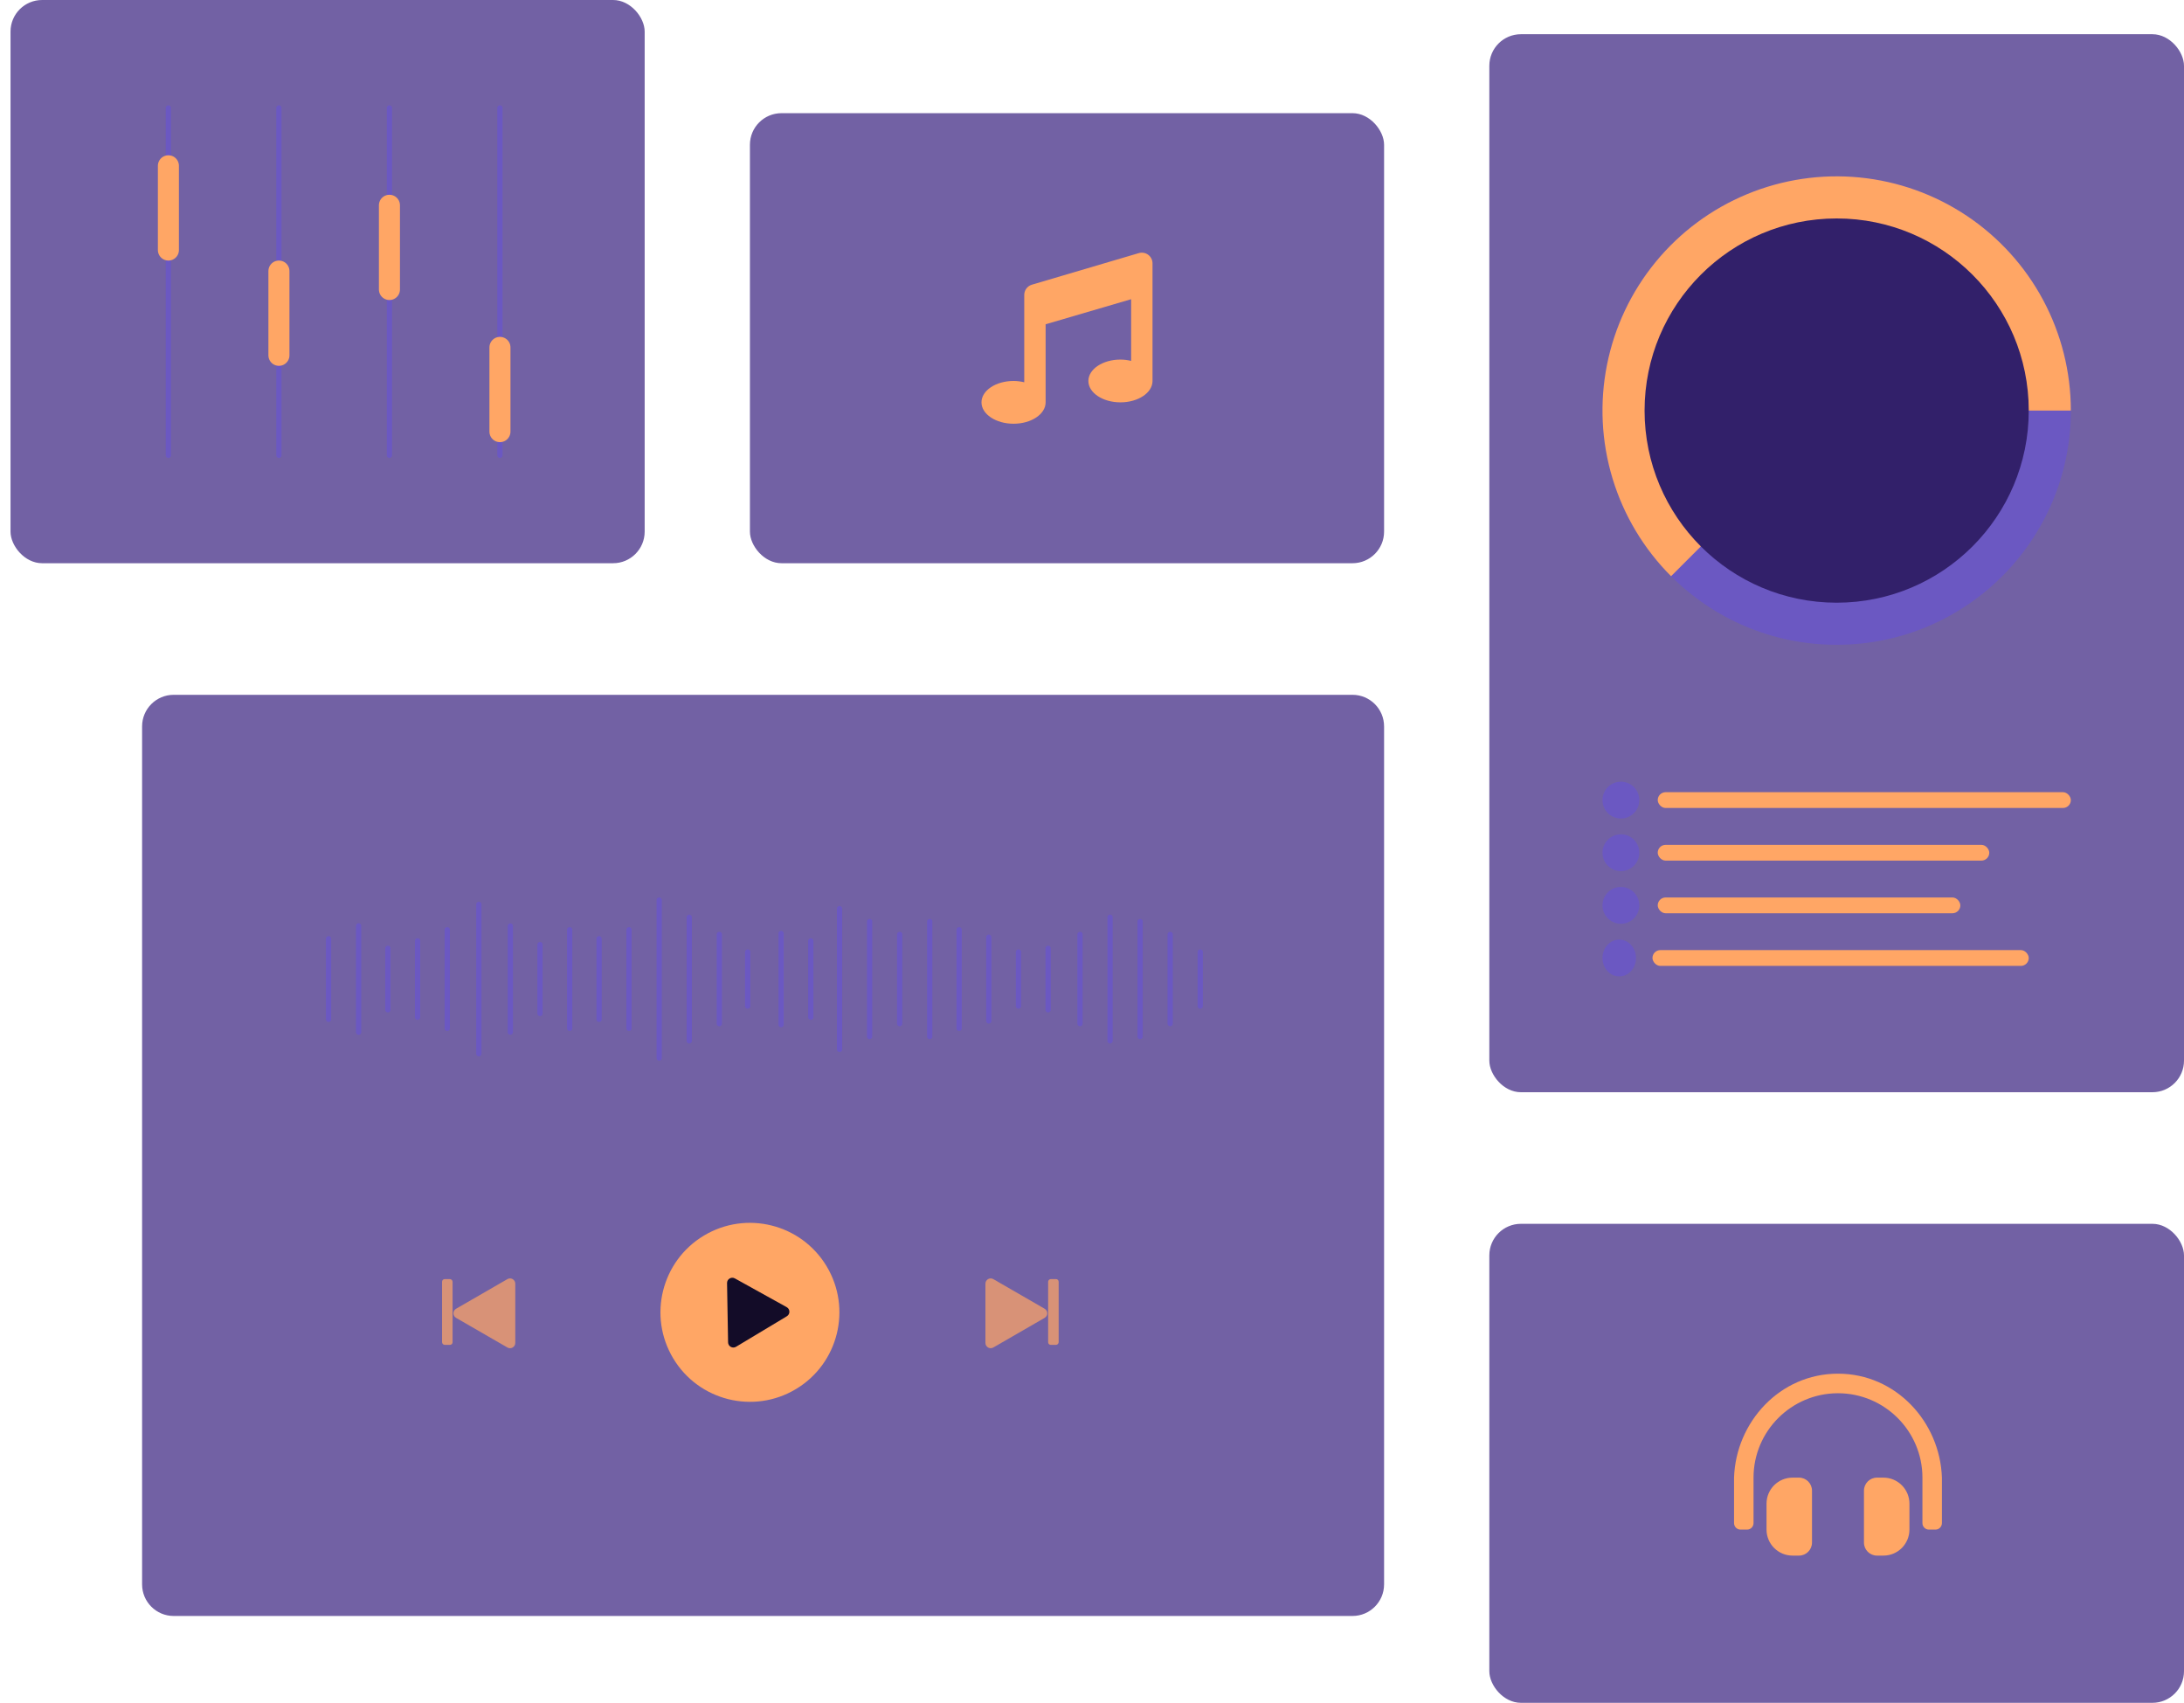<svg width="830" height="647" viewBox="0 0 830 647" fill="none" xmlns="http://www.w3.org/2000/svg">
<rect x="4" width="241" height="214" rx="12" fill="#3E2782" fill-opacity="0.73"/>
<line x1="64" y1="41" x2="64" y2="173" stroke="#6B58C2" stroke-width="2" stroke-linecap="round"/>
<line x1="64" y1="63" x2="64" y2="95" stroke="#FFA665" stroke-width="8" stroke-linecap="round"/>
<line x1="106" y1="41" x2="106" y2="173" stroke="#6B58C2" stroke-width="2" stroke-linecap="round"/>
<line x1="106" y1="103" x2="106" y2="135" stroke="#FFA665" stroke-width="8" stroke-linecap="round"/>
<line x1="148" y1="41" x2="148" y2="173" stroke="#6B58C2" stroke-width="2" stroke-linecap="round"/>
<line x1="148" y1="78" x2="148" y2="110" stroke="#FFA665" stroke-width="8" stroke-linecap="round"/>
<line x1="190" y1="41" x2="190" y2="173" stroke="#6B58C2" stroke-width="2" stroke-linecap="round"/>
<line x1="190" y1="132" x2="190" y2="164" stroke="#FFA665" stroke-width="8" stroke-linecap="round"/>
<path d="M54 276C54 269.373 59.373 264 66 264H514C520.627 264 526 269.373 526 276V602C526 608.627 520.627 614 514 614H66C59.373 614 54 608.627 54 602V276Z" fill="#3E2782" fill-opacity="0.73"/>
<line x1="124.868" y1="356.677" x2="124.868" y2="387.313" stroke="#6B58C2" stroke-width="2" stroke-linecap="round"/>
<line x1="136.291" y1="351.781" x2="136.291" y2="392.209" stroke="#6B58C2" stroke-width="2" stroke-linecap="round"/>
<line x1="147.422" y1="360.315" x2="147.422" y2="383.689" stroke="#6B58C2" stroke-width="2" stroke-linecap="round"/>
<line x1="158.7" y1="357.496" x2="158.7" y2="386.508" stroke="#6B58C2" stroke-width="2" stroke-linecap="round"/>
<line x1="169.977" y1="353.267" x2="169.977" y2="390.737" stroke="#6B58C2" stroke-width="2" stroke-linecap="round"/>
<line x1="181.983" y1="343.622" x2="181.983" y2="400.368" stroke="#6B58C2" stroke-width="2" stroke-linecap="round"/>
<line x1="193.94" y1="351.858" x2="193.94" y2="392.147" stroke="#6B58C2" stroke-width="2" stroke-linecap="round"/>
<line x1="205.217" y1="358.906" x2="205.217" y2="385.098" stroke="#6B58C2" stroke-width="2" stroke-linecap="round"/>
<line x1="216.494" y1="353.267" x2="216.494" y2="390.737" stroke="#6B58C2" stroke-width="2" stroke-linecap="round"/>
<line x1="227.674" y1="356.677" x2="227.674" y2="387.313" stroke="#6B58C2" stroke-width="2" stroke-linecap="round"/>
<line x1="239.048" y1="353.267" x2="239.048" y2="390.737" stroke="#6B58C2" stroke-width="2" stroke-linecap="round"/>
<line x1="250.52" y1="341.99" x2="250.52" y2="402" stroke="#6B58C2" stroke-width="2" stroke-linecap="round"/>
<line x1="261.943" y1="348.518" x2="261.943" y2="395.473" stroke="#6B58C2" stroke-width="2" stroke-linecap="round"/>
<line x1="273.366" y1="355.045" x2="273.366" y2="388.945" stroke="#6B58C2" stroke-width="2" stroke-linecap="round"/>
<line x1="284.157" y1="361.725" x2="284.157" y2="382.279" stroke="#6B58C2" stroke-width="2" stroke-linecap="round"/>
<line x1="296.843" y1="354.677" x2="296.843" y2="389.327" stroke="#6B58C2" stroke-width="2" stroke-linecap="round"/>
<line x1="308.12" y1="357.496" x2="308.12" y2="386.508" stroke="#6B58C2" stroke-width="2" stroke-linecap="round"/>
<line x1="319.057" y1="345.254" x2="319.057" y2="398.736" stroke="#6B58C2" stroke-width="2" stroke-linecap="round"/>
<line x1="330.48" y1="350.149" x2="330.48" y2="393.841" stroke="#6B58C2" stroke-width="2" stroke-linecap="round"/>
<line x1="341.903" y1="355.045" x2="341.903" y2="388.945" stroke="#6B58C2" stroke-width="2" stroke-linecap="round"/>
<line x1="353.326" y1="350.149" x2="353.326" y2="393.841" stroke="#6B58C2" stroke-width="2" stroke-linecap="round"/>
<line x1="364.506" y1="353.267" x2="364.506" y2="390.737" stroke="#6B58C2" stroke-width="2" stroke-linecap="round"/>
<line x1="375.783" y1="356.086" x2="375.783" y2="387.918" stroke="#6B58C2" stroke-width="2" stroke-linecap="round"/>
<line x1="387.06" y1="361.725" x2="387.06" y2="382.279" stroke="#6B58C2" stroke-width="2" stroke-linecap="round"/>
<line x1="398.337" y1="360.315" x2="398.337" y2="383.689" stroke="#6B58C2" stroke-width="2" stroke-linecap="round"/>
<line x1="410.44" y1="355.045" x2="410.44" y2="388.945" stroke="#6B58C2" stroke-width="2" stroke-linecap="round"/>
<line x1="421.863" y1="348.518" x2="421.863" y2="395.473" stroke="#6B58C2" stroke-width="2" stroke-linecap="round"/>
<line x1="433.286" y1="350.149" x2="433.286" y2="393.841" stroke="#6B58C2" stroke-width="2" stroke-linecap="round"/>
<line x1="444.709" y1="355.045" x2="444.709" y2="388.945" stroke="#6B58C2" stroke-width="2" stroke-linecap="round"/>
<line x1="456.132" y1="361.725" x2="456.132" y2="382.279" stroke="#6B58C2" stroke-width="2" stroke-linecap="round"/>
<circle cx="285" cy="498.632" r="34" transform="rotate(-31 285 498.632)" fill="#FFA665"/>
<path d="M276.304 487.524C276.278 485.985 277.927 484.994 279.274 485.74L298.967 496.656C300.314 497.403 300.347 499.327 299.028 500.12L279.727 511.717C278.407 512.51 276.724 511.577 276.697 510.037L276.304 487.524Z" fill="#130C28"/>
<path d="M173.328 500.732C171.994 499.962 171.994 498.038 173.328 497.268L192.828 486.01C194.161 485.24 195.828 486.202 195.828 487.742V510.258C195.828 511.798 194.161 512.76 192.828 511.99L173.328 500.732Z" fill="#FFA665" fill-opacity="0.72"/>
<rect x="168" y="486" width="4" height="25" rx="1" fill="#FFA665" fill-opacity="0.72"/>
<path d="M397 500.732C398.333 499.962 398.333 498.038 397 497.268L377.5 486.01C376.167 485.24 374.5 486.202 374.5 487.742V510.258C374.5 511.798 376.167 512.76 377.5 511.99L397 500.732Z" fill="#FFA665" fill-opacity="0.72"/>
<rect width="4" height="25" rx="1" transform="matrix(-1 0 0 1 402.328 486)" fill="#FFA665" fill-opacity="0.72"/>
<rect x="566" y="13" width="264" height="402" rx="12" fill="#3E2782" fill-opacity="0.73"/>
<circle cx="698" cy="156" r="89" fill="#6B58C2"/>
<path d="M787 156C787 141.364 783.39 126.954 776.491 114.046C769.592 101.138 759.615 90.131 747.446 81.999C735.276 73.868 721.289 68.863 706.724 67.429C692.158 65.994 677.463 68.174 663.941 73.775C650.419 79.376 638.487 88.225 629.202 99.539C619.917 110.853 613.565 124.282 610.71 138.637C607.855 152.992 608.584 167.829 612.832 181.835C617.081 195.841 624.718 208.583 635.067 218.932L698 156H787Z" fill="#FFA665"/>
<circle cx="698" cy="156" r="73" fill="#32206A"/>
<circle cx="616" cy="304" r="7" fill="#6B58C2"/>
<rect x="630" y="301" width="157" height="6" rx="3" fill="#FFA665"/>
<circle cx="616" cy="324" r="7" fill="#6B58C2"/>
<rect x="630" y="321" width="126" height="6" rx="3" fill="#FFA665"/>
<circle cx="616" cy="344" r="7" fill="#6B58C2"/>
<rect x="630" y="341" width="115" height="6" rx="3" fill="#FFA665"/>
<ellipse cx="615.371" cy="364" rx="6.371" ry="7" fill="#6B58C2"/>
<rect x="628" y="361" width="143" height="6" rx="3" fill="#FFA665"/>
<rect x="285" y="43" width="241" height="171" rx="12" fill="#3E2782" fill-opacity="0.73"/>
<g clip-path="url(#clip0)">
<path d="M432.716 96.192L392.095 108.188C391.27 108.447 390.55 108.962 390.038 109.659C389.527 110.356 389.251 111.197 389.25 112.061V145.248C387.92 144.925 386.556 144.758 385.188 144.751C378.459 144.751 373 148.389 373 152.876C373 157.362 378.459 161.001 385.188 161.001C391.916 161.001 397.375 157.362 397.375 152.876V123.209L429.875 113.688V137.125C428.545 136.801 427.181 136.633 425.812 136.626C419.084 136.626 413.625 140.264 413.625 144.751C413.625 149.237 419.084 152.876 425.812 152.876C432.541 152.876 438 149.238 438 144.751V100.063C437.999 99.425 437.849 98.797 437.56 98.228C437.271 97.659 436.853 97.167 436.338 96.79C435.824 96.413 435.228 96.162 434.599 96.059C433.969 95.955 433.324 96.001 432.716 96.192V96.192Z" fill="#FFA665"/>
</g>
<rect x="566" y="465" width="264" height="182" rx="12" fill="#3E2782" fill-opacity="0.73"/>
<path d="M683.688 561.438H681.219C675.764 561.438 671.344 565.866 671.344 571.331V581.169C671.344 586.633 675.764 591.062 681.219 591.062H683.688C686.414 591.062 688.625 588.847 688.625 586.116V566.384C688.625 563.652 686.414 561.438 683.688 561.438ZM715.781 561.438H713.312C710.586 561.438 708.375 563.652 708.375 566.384V586.116C708.375 588.847 710.586 591.062 713.312 591.062H715.781C721.236 591.062 725.656 586.633 725.656 581.169V571.331C725.656 565.867 721.236 561.438 715.781 561.438ZM698.5 521.938C676.422 521.938 659.705 540.319 659 561.438V578.719C659 580.083 660.105 581.188 661.469 581.188H663.938C665.301 581.188 666.406 580.083 666.406 578.719V561.438C666.406 543.744 680.807 529.375 698.5 529.372C716.193 529.375 730.594 543.744 730.594 561.438V578.719C730.594 580.083 731.699 581.188 733.062 581.188H735.531C736.895 581.188 738 580.083 738 578.719V561.438C737.295 540.319 720.578 521.938 698.5 521.938Z" fill="#FFA665"/>
<defs>
<clipPath id="clip0">
<rect width="65" height="65" fill="white" transform="translate(373 96)"/>
</clipPath>
</defs>
</svg>
